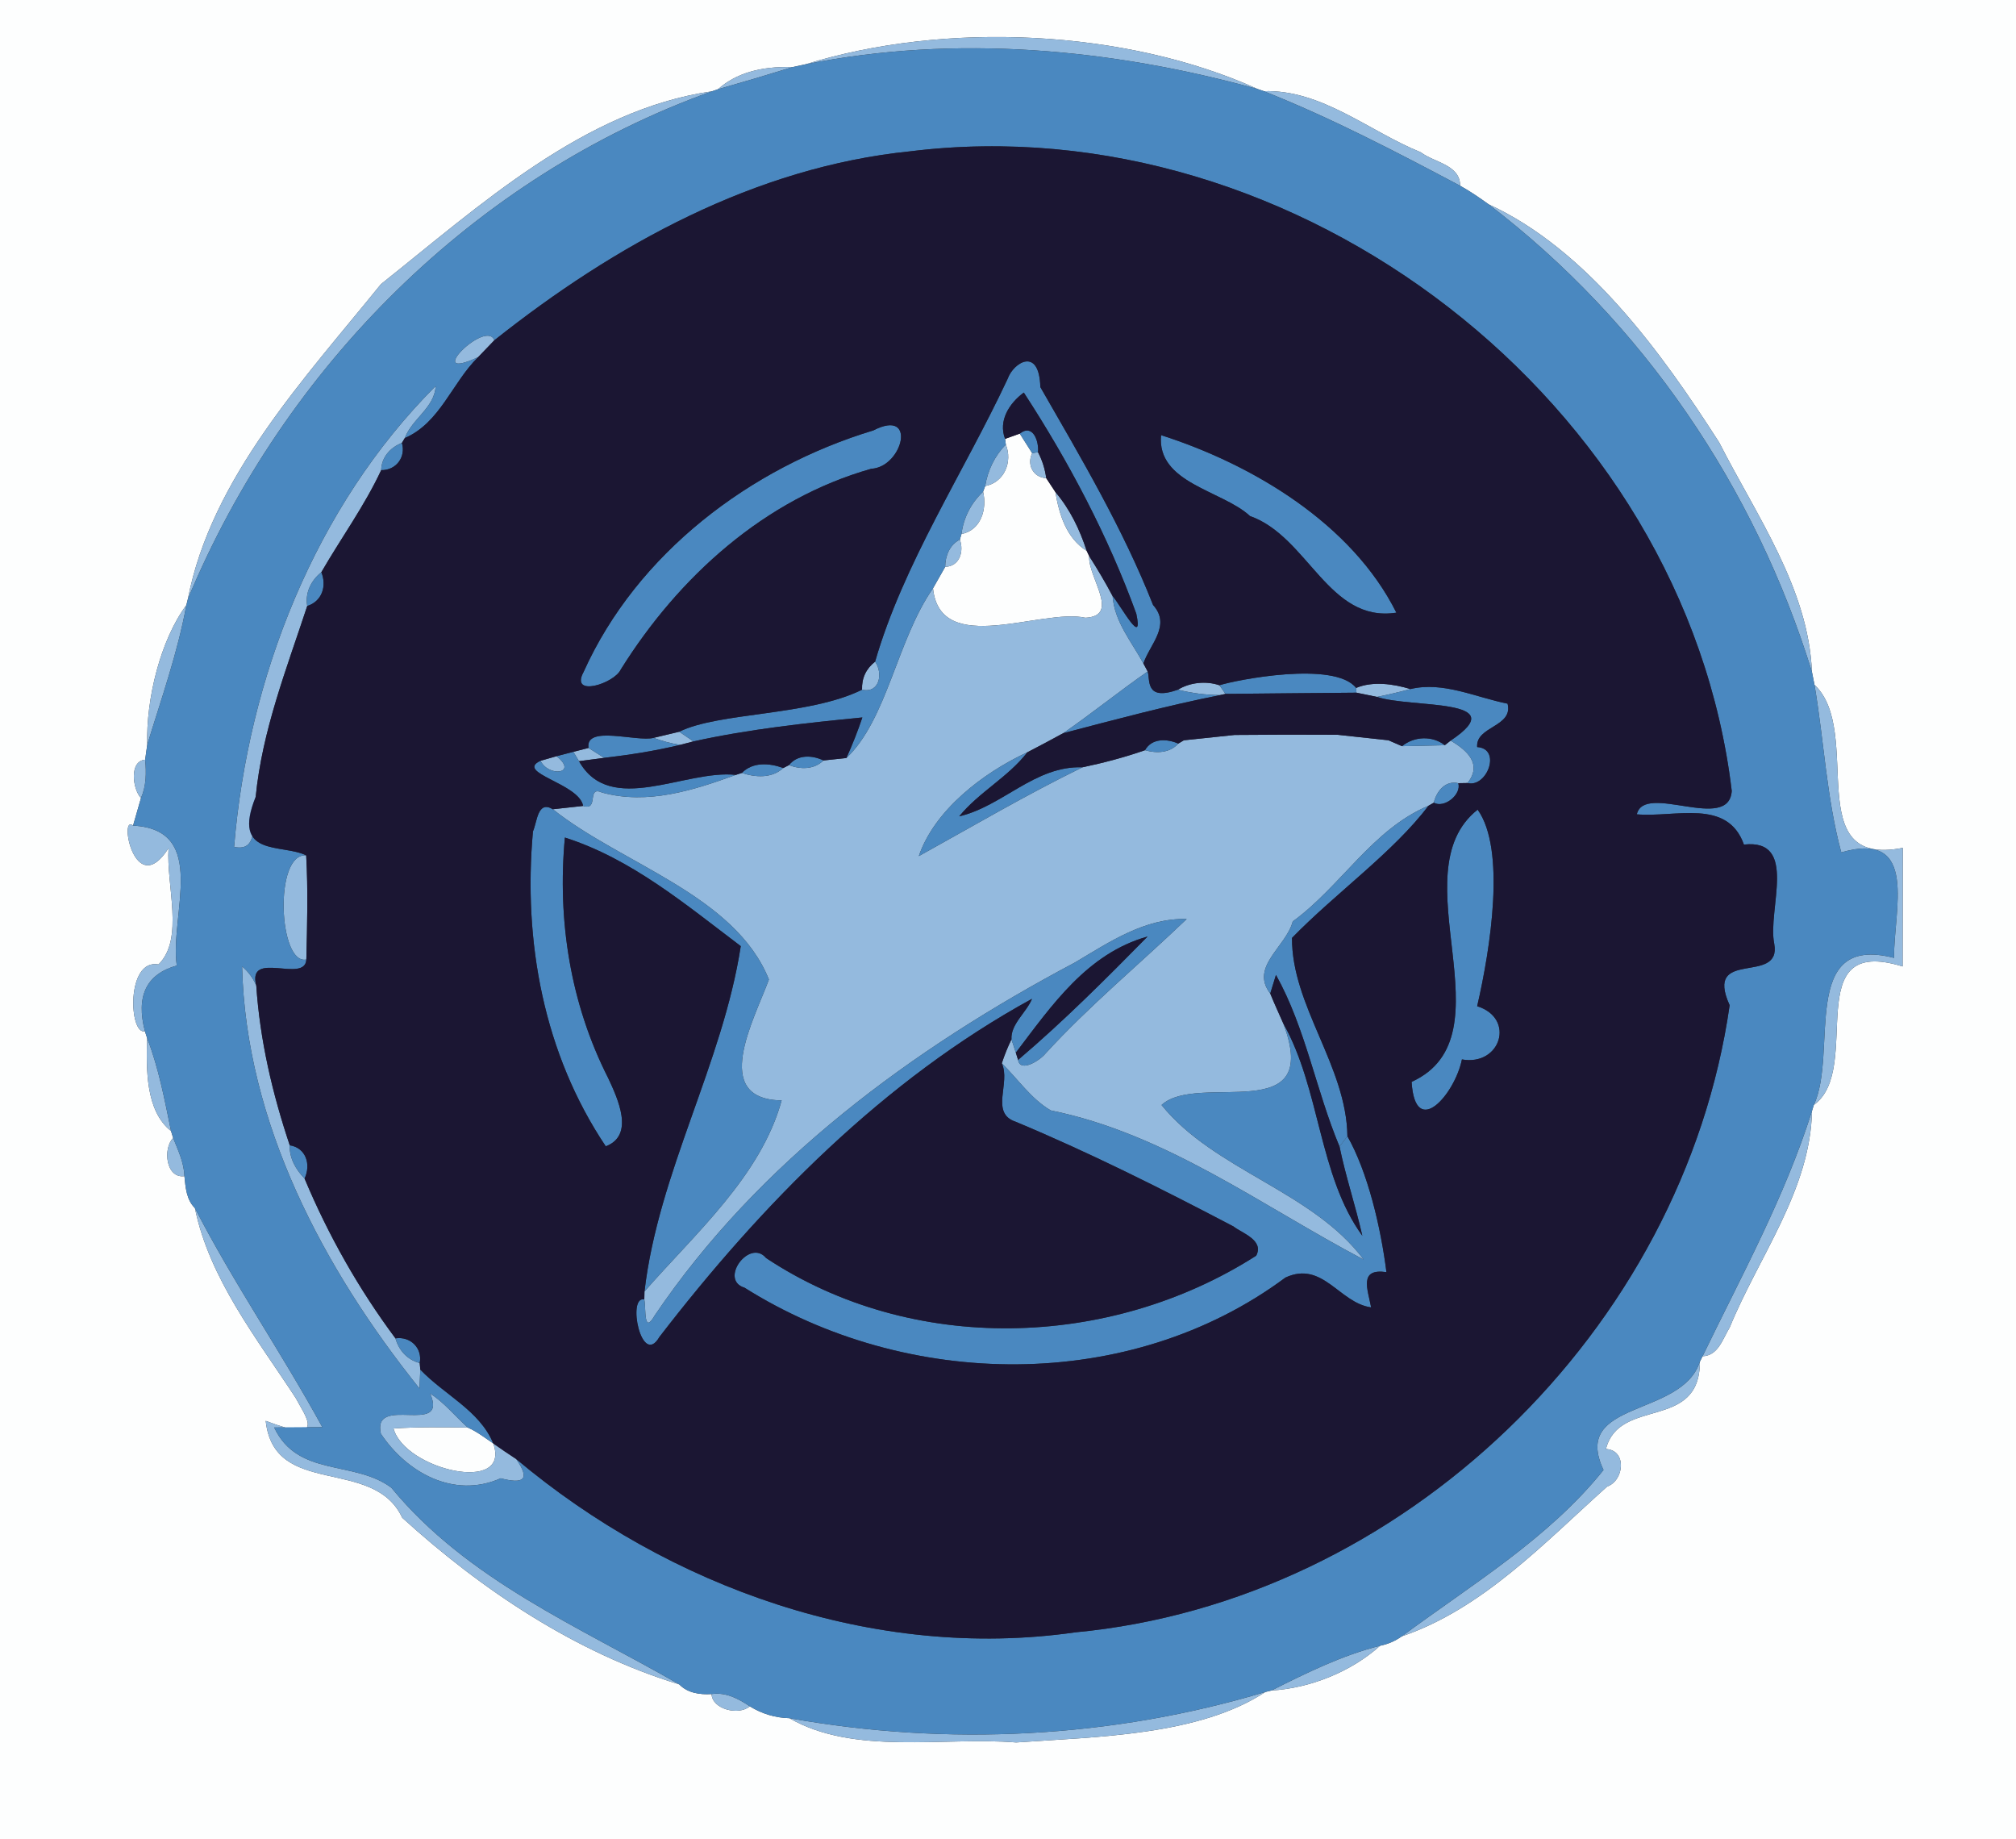 <?xml version="1.0" encoding="UTF-8" ?>
<!DOCTYPE svg PUBLIC "-//W3C//DTD SVG 1.1//EN" "http://www.w3.org/Graphics/SVG/1.1/DTD/svg11.dtd">
<svg width="250pt" height="228pt" viewBox="0 0 250 228" version="1.1" xmlns="http://www.w3.org/2000/svg">
<rect x="0" y="0" width="250" height="228" fill="#333333" stroke="none"/>
<g id="#fdfefeff">
<path fill="#fdfefe" opacity="1.00" d=" M 0.00 0.00 L 250.00 0.00 L 250.00 228.00 L 0.00 228.00 L 0.00 0.00 M 99.90 7.97 C 99.50 8.06 98.69 8.23 98.28 8.32 C 94.32 8.19 91.24 9.10 89.04 11.06 L 88.29 11.32 C 72.43 13.60 59.45 25.52 47.24 35.23 C 37.80 46.91 26.22 59.22 23.30 74.25 L 23.11 75.02 C 19.91 79.34 18.10 86.63 18.26 92.33 C 18.20 92.80 18.07 93.73 18.00 94.19 C 16.01 94.34 16.43 97.82 17.48 98.95 C 17.23 99.81 16.75 101.51 16.50 102.36 C 14.69 100.82 16.70 111.72 20.90 105.16 C 20.60 109.80 22.88 116.38 19.66 119.57 C 15.60 118.82 16.00 128.37 17.97 127.85 L 18.24 128.69 C 18.14 132.52 18.03 137.71 21.21 140.23 L 21.47 141.08 C 20.16 142.42 20.59 146.13 22.87 145.82 C 23.01 147.22 23.11 148.73 24.17 149.78 C 25.97 158.56 31.86 165.95 36.67 173.32 C 37.78 175.47 40.77 179.15 32.95 176.16 C 34.01 185.80 46.30 180.51 49.88 188.17 C 59.75 197.15 71.46 204.94 84.23 208.83 C 85.28 209.91 86.79 210.12 88.24 210.03 C 88.31 211.90 91.58 212.74 92.98 211.55 C 94.47 212.47 96.14 212.98 97.89 213.02 C 105.93 217.67 117.06 215.30 126.01 216.03 C 136.10 215.32 148.70 215.17 156.92 209.77 L 157.67 209.59 C 162.48 209.30 167.58 207.25 171.14 204.04 C 172.13 203.84 173.02 203.45 173.84 202.87 C 183.87 199.46 191.55 191.24 199.29 184.31 C 201.44 183.53 201.76 179.79 199.15 179.65 C 200.81 173.15 210.80 177.47 210.80 168.82 L 211.13 168.15 C 213.10 168.06 213.62 165.99 214.49 164.59 C 218.10 155.77 224.51 147.52 224.70 137.74 L 224.93 136.99 C 231.18 132.52 222.94 115.79 235.94 119.82 C 235.95 116.14 235.95 108.79 235.96 105.12 C 223.16 107.66 231.20 90.74 225.01 84.90 C 224.93 84.49 224.77 83.69 224.69 83.28 C 224.27 72.95 217.79 63.89 213.20 54.87 C 205.96 43.57 196.77 30.93 184.60 25.33 C 183.46 24.51 182.30 23.71 181.07 23.03 C 181.07 20.42 177.88 20.17 176.18 18.88 C 169.76 16.27 163.91 11.09 156.72 11.30 L 155.99 11.05 C 139.57 3.61 117.19 2.61 99.90 7.97 Z" />
<path fill="#fdfefe" opacity="1.00" d=" M 124.64 54.41 C 125.09 54.25 126.01 53.92 126.46 53.76 C 126.85 54.37 127.62 55.58 128.00 56.19 C 127.30 57.61 128.13 59.20 129.74 59.28 C 130.02 59.71 130.59 60.57 130.88 61.01 C 131.35 63.80 132.23 66.70 134.76 68.30 L 135.07 68.95 C 134.89 71.57 139.01 76.36 134.60 76.59 C 129.16 75.37 116.58 81.55 115.70 72.94 C 116.20 72.05 116.70 71.16 117.21 70.28 C 119.00 70.21 119.56 68.38 119.03 66.90 L 119.23 66.21 C 121.66 65.73 122.42 63.11 121.91 60.96 L 122.17 60.26 C 124.55 59.81 125.59 57.25 124.73 55.11 L 124.64 54.41 Z" />
<path fill="#fdfefe" opacity="1.00" d=" M 48.80 177.10 C 51.87 176.90 54.94 176.95 58.01 176.99 C 59.15 177.49 60.14 178.26 61.17 178.96 C 63.43 185.33 50.15 182.20 48.80 177.10 Z" />
</g>
<g id="#94badeff">
<path fill="#94bade" opacity="1.00" d=" M 99.90 7.97 C 117.19 2.61 139.57 3.61 155.99 11.05 C 137.83 6.02 118.48 4.25 99.90 7.97 Z" />
<path fill="#94bade" opacity="1.00" d=" M 89.04 11.06 C 91.24 9.10 94.32 8.19 98.28 8.32 C 95.21 9.27 92.13 10.18 89.04 11.06 Z" />
<path fill="#94bade" opacity="1.00" d=" M 47.24 35.23 C 59.45 25.52 72.43 13.60 88.29 11.32 C 58.82 21.86 35.27 45.54 23.30 74.25 C 26.22 59.22 37.80 46.91 47.24 35.23 Z" />
<path fill="#94bade" opacity="1.00" d=" M 156.72 11.30 C 163.91 11.09 169.76 16.27 176.18 18.88 C 177.88 20.17 181.07 20.42 181.07 23.03 C 173.10 18.81 165.11 14.63 156.72 11.30 Z" />
<path fill="#94bade" opacity="1.00" d=" M 184.60 25.33 C 196.77 30.93 205.96 43.57 213.20 54.87 C 217.79 63.89 224.27 72.95 224.69 83.28 C 217.60 60.37 203.69 39.90 184.60 25.33 Z" />
<path fill="#94bade" opacity="1.00" d=" M 59.29 44.28 C 52.24 47.56 60.31 39.47 61.30 42.19 C 60.63 42.89 59.96 43.58 59.29 44.28 Z" />
<path fill="#94bade" opacity="1.00" d=" M 29.03 105.00 C 30.76 84.06 39.05 62.82 54.03 47.86 C 53.89 50.56 51.10 51.90 50.20 54.31 L 49.84 54.91 C 48.40 55.48 47.31 56.68 47.27 58.29 C 45.20 62.73 42.30 66.70 39.85 70.94 C 38.59 71.95 37.81 73.49 38.10 75.13 C 35.55 82.88 32.51 90.59 31.71 98.78 C 31.06 101.06 32.46 105.74 29.03 105.00 Z" />
<path fill="#94bade" opacity="1.00" d=" M 122.17 60.26 C 122.49 58.31 123.35 56.53 124.73 55.11 C 125.59 57.25 124.55 59.81 122.17 60.26 Z" />
<path fill="#94bade" opacity="1.00" d=" M 128.00 56.19 L 128.72 56.06 C 129.25 57.07 129.59 58.15 129.74 59.28 C 128.13 59.20 127.30 57.61 128.00 56.19 Z" />
<path fill="#94bade" opacity="1.00" d=" M 119.23 66.21 C 119.49 64.17 120.43 62.36 121.91 60.96 C 122.42 63.11 121.66 65.73 119.23 66.21 Z" />
<path fill="#94bade" opacity="1.00" d=" M 130.88 61.01 C 132.69 63.13 133.90 65.66 134.76 68.30 C 132.23 66.70 131.35 63.80 130.88 61.01 Z" />
<path fill="#94bade" opacity="1.00" d=" M 117.21 70.28 C 117.22 68.92 117.77 67.54 119.03 66.90 C 119.56 68.38 119.00 70.21 117.21 70.28 Z" />
<path fill="#94bade" opacity="1.00" d=" M 135.07 68.95 C 136.10 70.57 137.08 72.21 137.97 73.90 C 138.20 77.10 140.33 79.56 141.79 82.26 L 142.32 83.25 C 138.77 85.72 135.41 88.44 131.85 90.90 C 130.37 91.71 128.89 92.50 127.40 93.27 C 121.86 95.83 115.87 100.47 113.94 106.14 C 120.66 102.42 127.31 98.51 134.23 95.13 C 136.86 94.58 139.46 93.89 141.99 93.01 C 143.42 93.42 145.06 93.37 146.12 92.19 L 146.81 91.78 C 148.39 91.62 151.53 91.28 153.10 91.12 C 157.36 91.08 161.62 91.07 165.89 91.10 C 167.46 91.27 170.61 91.61 172.18 91.78 C 172.60 91.96 173.44 92.33 173.86 92.51 C 175.18 92.48 177.84 92.42 179.17 92.39 L 179.89 91.82 C 181.93 93.02 183.85 94.74 181.98 97.08 L 180.84 97.10 C 179.22 96.72 178.14 98.12 177.80 99.52 L 177.14 99.90 C 170.18 102.82 166.29 109.89 160.31 114.24 C 159.48 117.41 154.96 119.85 157.52 123.18 C 158.03 124.43 158.59 125.65 159.14 126.89 C 164.07 139.94 148.55 132.83 144.04 137.00 C 150.59 145.11 162.74 147.66 169.10 156.16 C 156.46 149.51 144.59 140.56 130.30 137.67 C 127.85 136.23 126.24 133.78 124.23 131.83 C 124.56 130.82 124.96 129.82 125.43 128.86 C 125.57 129.27 125.84 130.10 125.97 130.51 L 126.25 131.41 C 126.52 133.04 128.99 131.44 129.63 130.64 C 135.09 124.67 141.33 119.52 147.16 113.94 C 141.97 113.80 137.56 116.80 133.30 119.33 C 113.16 130.00 94.10 143.99 81.19 163.09 C 79.78 165.55 80.13 162.26 79.90 161.11 L 79.92 160.12 C 86.20 152.93 94.35 145.82 96.93 136.43 C 88.02 136.30 93.55 126.37 95.35 121.44 C 91.14 110.95 77.09 107.14 68.56 100.33 C 69.50 100.22 71.38 100.02 72.31 99.92 C 74.35 100.57 72.67 97.35 74.69 98.27 C 80.34 99.80 85.97 97.98 91.25 96.07 L 91.99 95.83 C 93.70 96.39 95.71 96.52 97.13 95.22 L 97.84 94.86 C 99.27 95.41 100.96 95.42 102.12 94.28 C 102.83 94.20 104.25 94.05 104.96 93.98 C 110.03 89.18 111.23 79.34 115.70 72.94 C 116.58 81.55 129.16 75.37 134.60 76.59 C 139.01 76.36 134.89 71.57 135.07 68.95 Z" />
<path fill="#94bade" opacity="1.00" d=" M 18.26 92.33 C 18.10 86.63 19.91 79.34 23.11 75.02 C 22.03 80.93 20.01 86.60 18.26 92.33 Z" />
<path fill="#94bade" opacity="1.00" d=" M 108.52 82.03 C 109.54 83.47 109.08 86.00 106.90 85.51 C 106.85 84.08 107.39 82.92 108.52 82.03 Z" />
<path fill="#94bade" opacity="1.00" d=" M 146.07 85.51 C 147.56 84.60 149.56 84.39 151.22 84.96 C 151.40 85.23 151.78 85.76 151.97 86.03 L 151.29 86.18 C 149.53 86.16 147.78 85.94 146.07 85.51 Z" />
<path fill="#94bade" opacity="1.00" d=" M 168.17 85.29 C 170.24 84.42 172.80 84.79 174.90 85.43 C 173.52 85.80 172.14 86.13 170.75 86.40 C 170.12 86.27 168.85 86.01 168.21 85.88 L 168.17 85.29 Z" />
<path fill="#94bade" opacity="1.00" d=" M 225.01 84.90 C 231.20 90.74 223.16 107.66 235.96 105.12 C 235.95 108.79 235.95 116.14 235.94 119.82 C 222.94 115.79 231.18 132.52 224.93 136.99 C 227.99 130.49 223.02 115.70 234.88 118.76 C 234.79 113.01 238.05 102.85 228.33 105.68 C 226.50 98.89 226.19 91.81 225.01 84.90 Z" />
<path fill="#94bade" opacity="1.00" d=" M 81.05 91.48 C 81.84 91.29 83.43 90.91 84.23 90.72 C 84.67 91.02 85.55 91.62 85.99 91.92 C 85.58 92.02 84.75 92.24 84.34 92.35 C 83.21 92.17 82.12 91.88 81.05 91.48 Z" />
<path fill="#94bade" opacity="1.00" d=" M 71.10 93.21 C 71.57 93.09 72.51 92.85 72.98 92.73 C 73.47 93.04 74.43 93.65 74.92 93.96 C 74.14 94.06 72.58 94.27 71.80 94.37 C 71.62 94.08 71.27 93.50 71.10 93.21 Z" />
<path fill="#94bade" opacity="1.00" d=" M 17.48 98.95 C 16.43 97.82 16.01 94.34 18.00 94.19 C 18.16 95.80 18.14 97.45 17.48 98.95 Z" />
<path fill="#94bade" opacity="1.00" d=" M 67.03 94.32 C 67.53 94.18 68.52 93.89 69.02 93.75 C 71.73 95.90 68.06 96.41 67.03 94.32 Z" />
<path fill="#94bade" opacity="1.00" d=" M 20.90 105.16 C 16.70 111.72 14.69 100.82 16.50 102.36 C 25.94 102.85 21.03 113.41 21.92 119.71 C 18.08 120.79 16.86 123.56 17.97 127.85 C 16.00 128.37 15.60 118.82 19.66 119.57 C 22.88 116.38 20.60 109.80 20.90 105.16 Z" />
<path fill="#94bade" opacity="1.00" d=" M 37.99 118.96 C 34.54 119.71 33.94 105.70 37.97 106.05 C 38.21 110.35 38.09 114.66 37.99 118.96 Z" />
<path fill="#94bade" opacity="1.00" d=" M 30.02 119.82 C 30.79 120.46 31.38 121.26 31.78 122.19 C 32.23 128.95 33.78 135.58 35.93 141.99 C 35.87 143.59 36.68 145.00 37.77 146.12 C 40.71 153.14 44.49 159.82 49.04 165.93 C 49.46 167.42 50.52 168.60 52.05 168.99 L 52.12 169.80 C 52.10 170.39 52.05 171.56 52.02 172.15 C 40.12 157.31 30.49 139.21 30.02 119.82 Z" />
<path fill="#94bade" opacity="1.00" d=" M 18.24 128.69 C 19.68 132.40 20.41 136.34 21.21 140.23 C 18.03 137.71 18.14 132.52 18.24 128.69 Z" />
<path fill="#94bade" opacity="1.00" d=" M 211.13 168.15 C 215.97 158.15 221.34 148.40 224.70 137.74 C 224.51 147.52 218.10 155.77 214.49 164.59 C 213.62 165.99 213.10 168.06 211.13 168.15 Z" />
<path fill="#94bade" opacity="1.00" d=" M 21.47 141.08 C 22.08 142.61 22.82 144.14 22.87 145.82 C 20.59 146.13 20.16 142.42 21.47 141.08 Z" />
<path fill="#94bade" opacity="1.00" d=" M 24.17 149.78 C 28.96 159.08 34.95 167.75 39.97 176.94 C 38.48 176.95 35.49 176.97 34.00 176.98 C 36.93 183.19 43.93 181.00 48.53 184.45 C 57.92 195.86 71.77 201.68 84.23 208.83 C 71.46 204.94 59.75 197.15 49.88 188.17 C 46.30 180.51 34.01 185.80 32.95 176.16 C 40.77 179.15 37.78 175.47 36.67 173.32 C 31.86 165.95 25.97 158.56 24.17 149.78 Z" />
<path fill="#94bade" opacity="1.00" d=" M 198.85 182.25 C 194.74 173.55 208.56 175.78 210.80 168.82 C 210.80 177.47 200.81 173.15 199.15 179.65 C 201.76 179.79 201.44 183.53 199.29 184.31 C 191.55 191.24 183.87 199.46 173.84 202.87 C 182.49 196.46 192.05 190.74 198.85 182.25 Z" />
<path fill="#94bade" opacity="1.00" d=" M 53.34 172.76 C 55.11 173.91 56.45 175.59 58.01 176.99 C 54.94 176.95 51.87 176.90 48.80 177.10 C 50.15 182.20 63.43 185.33 61.17 178.96 C 62.11 179.63 63.06 180.27 64.02 180.90 C 65.83 183.51 64.86 184.00 62.09 183.28 C 56.25 185.87 50.40 182.52 47.23 177.75 C 46.10 172.79 55.66 178.17 53.34 172.76 Z" />
<path fill="#94bade" opacity="1.00" d=" M 157.67 209.59 C 162.01 207.41 166.42 205.23 171.14 204.04 C 167.58 207.25 162.48 209.30 157.67 209.59 Z" />
<path fill="#94bade" opacity="1.00" d=" M 88.24 210.03 C 90.00 209.77 91.57 210.60 92.98 211.55 C 91.58 212.74 88.31 211.90 88.24 210.03 Z" />
<path fill="#94bade" opacity="1.00" d=" M 97.89 213.02 C 117.54 216.53 137.83 215.51 156.92 209.77 C 148.70 215.17 136.10 215.32 126.01 216.03 C 117.06 215.30 105.93 217.67 97.89 213.02 Z" />
</g>
<g id="#4a88c0ff">
<path fill="#4a88c0" opacity="1.00" d=" M 99.90 7.97 C 118.48 4.25 137.83 6.02 155.99 11.05 L 156.72 11.30 C 165.11 14.63 173.10 18.81 181.07 23.03 C 182.30 23.71 183.46 24.51 184.60 25.33 C 203.69 39.90 217.60 60.37 224.69 83.28 C 224.77 83.69 224.93 84.49 225.01 84.90 C 226.19 91.81 226.50 98.89 228.33 105.68 C 238.05 102.85 234.79 113.01 234.88 118.76 C 223.02 115.70 227.99 130.49 224.93 136.99 L 224.70 137.74 C 221.34 148.40 215.97 158.15 211.13 168.15 L 210.80 168.82 C 208.56 175.78 194.74 173.55 198.85 182.25 C 192.05 190.74 182.49 196.46 173.84 202.87 C 173.02 203.45 172.13 203.84 171.14 204.04 C 166.42 205.23 162.01 207.41 157.67 209.59 L 156.92 209.77 C 137.83 215.51 117.54 216.53 97.89 213.02 C 96.14 212.98 94.47 212.47 92.98 211.55 C 91.57 210.60 90.00 209.77 88.24 210.03 C 86.79 210.12 85.28 209.91 84.23 208.83 C 71.77 201.68 57.92 195.86 48.53 184.45 C 43.93 181.00 36.93 183.19 34.00 176.98 C 35.49 176.97 38.48 176.95 39.97 176.94 C 34.95 167.75 28.96 159.08 24.17 149.78 C 23.11 148.73 23.01 147.22 22.87 145.82 C 22.82 144.14 22.08 142.61 21.47 141.08 L 21.21 140.23 C 20.41 136.34 19.68 132.40 18.24 128.69 L 17.97 127.85 C 16.86 123.56 18.08 120.79 21.92 119.71 C 21.03 113.41 25.94 102.85 16.50 102.36 C 16.75 101.51 17.23 99.81 17.48 98.95 C 18.14 97.45 18.16 95.80 18.00 94.19 C 18.07 93.73 18.20 92.80 18.26 92.33 C 20.01 86.60 22.03 80.93 23.11 75.02 L 23.30 74.25 C 35.27 45.54 58.82 21.86 88.29 11.32 L 89.04 11.06 C 92.13 10.18 95.21 9.27 98.28 8.32 C 98.69 8.23 99.50 8.06 99.90 7.97 M 112.88 18.76 C 93.65 20.71 76.21 30.35 61.30 42.19 C 60.31 39.47 52.24 47.56 59.29 44.28 C 56.05 47.46 54.58 52.42 50.20 54.31 C 51.10 51.90 53.89 50.56 54.03 47.86 C 39.05 62.82 30.76 84.06 29.03 105.00 C 32.46 105.74 31.06 101.06 31.71 98.78 C 28.65 106.34 34.96 104.56 37.97 106.05 C 33.94 105.70 34.54 119.71 37.99 118.96 C 37.83 121.99 30.62 117.70 31.78 122.19 C 31.38 121.26 30.79 120.46 30.02 119.82 C 30.49 139.21 40.12 157.31 52.02 172.15 C 52.05 171.56 52.10 170.39 52.12 169.80 C 55.07 172.92 59.48 174.86 61.17 178.96 C 60.14 178.26 59.15 177.49 58.01 176.99 C 56.45 175.59 55.11 173.91 53.34 172.76 C 55.66 178.17 46.10 172.79 47.23 177.75 C 50.40 182.52 56.25 185.87 62.09 183.28 C 64.86 184.00 65.83 183.51 64.02 180.90 C 82.97 196.81 108.44 205.94 133.32 202.38 C 173.94 198.56 208.72 164.91 214.49 124.63 C 211.24 117.46 220.97 122.23 220.02 117.01 C 219.15 112.77 223.06 103.96 216.26 104.71 C 214.21 98.96 207.79 101.38 202.98 100.96 C 203.90 96.97 214.40 103.28 214.75 98.06 C 208.99 49.85 160.84 12.84 112.88 18.76 Z" />
<path fill="#4a88c0" opacity="1.00" d=" M 124.96 46.96 C 125.67 44.94 128.88 42.93 129.01 47.99 C 134.06 56.78 139.26 65.55 142.99 75.01 C 145.27 77.54 142.58 79.89 141.79 82.26 C 140.33 79.56 138.20 77.10 137.97 73.90 C 139.01 75.10 141.82 80.38 140.91 76.09 C 137.45 66.54 132.54 57.23 126.96 48.67 C 125.17 49.98 123.77 52.16 124.64 54.41 L 124.73 55.11 C 123.35 56.53 122.49 58.31 122.17 60.26 L 121.91 60.96 C 120.43 62.36 119.49 64.17 119.23 66.21 L 119.03 66.90 C 117.77 67.54 117.22 68.92 117.21 70.28 C 116.70 71.16 116.20 72.05 115.70 72.94 C 111.23 79.34 110.03 89.18 104.96 93.98 C 105.70 92.33 106.37 90.65 106.94 88.95 C 99.92 89.64 92.89 90.40 85.99 91.92 C 85.55 91.62 84.67 91.02 84.23 90.72 C 89.16 88.28 100.30 88.78 106.90 85.51 C 109.08 86.00 109.54 83.47 108.52 82.03 C 112.03 69.87 119.52 58.58 124.96 46.96 Z" />
<path fill="#4a88c0" opacity="1.00" d=" M 108.31 53.36 C 113.77 50.55 111.96 57.91 108.04 58.12 C 94.81 61.87 84.17 71.51 76.99 82.99 C 76.20 84.75 70.63 86.52 72.37 83.31 C 78.99 68.59 93.06 57.97 108.31 53.36 Z" />
<path fill="#4a88c0" opacity="1.00" d=" M 126.46 53.76 C 128.10 52.46 128.86 54.76 128.72 56.06 L 128.00 56.19 C 127.62 55.58 126.85 54.37 126.46 53.76 Z" />
<path fill="#4a88c0" opacity="1.00" d=" M 143.98 53.95 C 155.33 57.58 167.66 64.93 173.16 75.96 C 164.75 77.26 162.23 66.52 155.01 63.98 C 151.58 60.79 143.42 59.92 143.98 53.95 Z" />
<path fill="#4a88c0" opacity="1.00" d=" M 47.27 58.29 C 47.31 56.68 48.40 55.48 49.84 54.91 C 50.36 56.68 49.11 58.32 47.27 58.29 Z" />
<path fill="#4a88c0" opacity="1.00" d=" M 38.10 75.13 C 37.81 73.49 38.59 71.95 39.85 70.94 C 40.54 72.64 39.95 74.55 38.10 75.13 Z" />
<path fill="#4a88c0" opacity="1.00" d=" M 142.32 83.25 C 142.66 84.25 141.94 86.97 146.07 85.51 C 147.78 85.94 149.53 86.16 151.29 86.18 C 144.75 87.48 138.30 89.21 131.85 90.90 C 135.41 88.44 138.77 85.72 142.32 83.25 Z" />
<path fill="#4a88c0" opacity="1.00" d=" M 151.22 84.96 C 153.20 84.31 165.48 81.88 168.17 85.29 L 168.21 85.88 C 162.79 85.93 157.38 85.97 151.97 86.03 C 151.78 85.76 151.40 85.23 151.22 84.96 Z" />
<path fill="#4a88c0" opacity="1.00" d=" M 174.90 85.43 C 178.96 84.45 182.97 86.45 186.95 87.24 C 187.69 90.14 182.98 90.02 183.18 92.62 C 186.25 92.82 184.39 97.70 181.98 97.08 C 183.85 94.74 181.93 93.02 179.89 91.82 C 187.88 86.49 174.93 87.83 170.75 86.40 C 172.14 86.13 173.52 85.80 174.90 85.43 Z" />
<path fill="#4a88c0" opacity="1.00" d=" M 72.98 92.73 C 72.54 89.85 78.94 92.01 81.05 91.48 C 82.12 91.88 83.21 92.17 84.34 92.35 C 81.24 93.10 78.08 93.59 74.92 93.96 C 74.43 93.65 73.47 93.04 72.98 92.73 Z" />
<path fill="#4a88c0" opacity="1.00" d=" M 146.81 91.78 C 148.39 91.62 151.53 91.28 153.10 91.12 C 151.53 91.28 148.39 91.62 146.81 91.78 Z" />
<path fill="#4a88c0" opacity="1.00" d=" M 165.89 91.10 C 167.46 91.27 170.61 91.61 172.18 91.78 C 170.61 91.61 167.46 91.27 165.89 91.10 Z" />
<path fill="#4a88c0" opacity="1.00" d=" M 141.99 93.01 C 142.84 91.49 144.73 91.58 146.12 92.19 C 145.06 93.37 143.42 93.42 141.99 93.01 Z" />
<path fill="#4a88c0" opacity="1.00" d=" M 173.86 92.51 C 175.37 91.28 177.61 91.18 179.17 92.39 C 177.84 92.42 175.18 92.48 173.86 92.51 Z" />
<path fill="#4a88c0" opacity="1.00" d=" M 69.02 93.75 C 69.54 93.61 70.58 93.35 71.10 93.21 C 71.27 93.50 71.62 94.08 71.80 94.37 C 75.66 101.26 84.97 95.38 91.25 96.07 C 85.97 97.98 80.34 99.80 74.69 98.27 C 72.67 97.35 74.35 100.57 72.31 99.92 C 71.83 97.11 63.78 95.82 67.03 94.32 C 68.06 96.41 71.73 95.90 69.02 93.75 Z" />
<path fill="#4a88c0" opacity="1.00" d=" M 113.94 106.14 C 115.87 100.47 121.86 95.83 127.40 93.27 C 125.01 96.36 121.42 98.19 118.95 101.21 C 124.35 99.95 128.35 94.91 134.23 95.13 C 127.31 98.51 120.66 102.42 113.94 106.14 Z" />
<path fill="#4a88c0" opacity="1.00" d=" M 97.84 94.86 C 98.90 93.52 100.71 93.61 102.12 94.28 C 100.96 95.42 99.27 95.41 97.84 94.86 Z" />
<path fill="#4a88c0" opacity="1.00" d=" M 91.99 95.83 C 93.37 94.43 95.43 94.60 97.13 95.22 C 95.71 96.52 93.70 96.39 91.99 95.83 Z" />
<path fill="#4a88c0" opacity="1.00" d=" M 177.80 99.52 C 178.14 98.12 179.22 96.72 180.84 97.10 C 181.26 98.50 179.11 100.25 177.80 99.52 Z" />
<path fill="#4a88c0" opacity="1.00" d=" M 66.09 103.08 C 66.62 101.90 66.65 99.18 68.56 100.33 C 77.09 107.14 91.14 110.95 95.35 121.44 C 93.55 126.37 88.02 136.30 96.93 136.43 C 94.35 145.82 86.20 152.93 79.92 160.12 C 81.65 145.31 89.62 131.88 91.86 117.30 C 85.03 112.15 78.34 106.49 70.05 103.84 C 69.10 114.10 70.73 124.43 75.41 133.64 C 76.62 136.22 78.73 140.76 75.12 142.12 C 67.42 130.63 64.86 116.74 66.09 103.08 Z" />
<path fill="#4a88c0" opacity="1.00" d=" M 160.31 114.24 C 166.29 109.89 170.18 102.82 177.14 99.90 C 172.81 105.64 165.63 110.72 160.22 116.28 C 160.17 124.72 166.98 132.16 167.09 140.87 C 166.85 141.19 166.36 141.83 166.11 142.15 C 163.19 135.19 161.91 127.46 158.23 120.87 C 158.05 121.45 157.70 122.60 157.52 123.18 C 154.96 119.85 159.48 117.41 160.31 114.24 Z" />
<path fill="#4a88c0" opacity="1.00" d=" M 183.24 100.38 C 186.76 105.29 184.84 117.59 183.18 124.75 C 187.96 126.24 186.10 132.20 181.29 131.35 C 180.42 135.66 175.49 141.35 175.05 134.13 C 187.56 128.44 173.31 108.21 183.24 100.38 Z" />
<path fill="#4a88c0" opacity="1.00" d=" M 133.30 119.33 C 137.56 116.80 141.97 113.80 147.16 113.94 C 141.33 119.52 135.09 124.67 129.63 130.64 C 128.99 131.44 126.52 133.04 126.25 131.41 C 131.88 126.63 137.15 121.35 142.31 116.11 C 134.82 118.21 130.44 124.63 125.97 130.51 C 125.84 130.10 125.57 129.27 125.43 128.86 C 125.31 126.98 127.28 125.54 127.98 123.83 C 109.58 133.90 94.47 149.27 81.77 165.76 C 79.53 169.63 77.73 160.56 79.90 161.11 C 80.13 162.26 79.78 165.55 81.19 163.09 C 94.10 143.99 113.16 130.00 133.30 119.33 Z" />
<path fill="#4a88c0" opacity="1.00" d=" M 159.14 126.89 C 163.75 135.06 163.50 145.73 168.94 153.21 C 168.10 149.50 166.88 145.88 166.11 142.15 C 166.36 141.83 166.85 141.19 167.09 140.87 C 169.62 145.33 171.23 152.16 171.93 157.72 C 168.47 157.22 169.61 159.83 170.03 162.09 C 166.09 161.56 164.04 156.26 159.41 158.39 C 140.09 172.75 112.41 172.31 92.33 159.65 C 89.12 158.68 92.96 153.50 95.00 155.97 C 113.12 167.98 137.64 167.28 155.78 155.68 C 156.78 153.74 154.01 152.89 152.95 152.05 C 144.10 147.41 135.17 142.92 125.94 139.07 C 122.73 138.00 125.37 134.25 124.23 131.83 C 126.24 133.78 127.85 136.23 130.30 137.67 C 144.59 140.56 156.46 149.51 169.10 156.16 C 162.74 147.66 150.59 145.11 144.04 137.00 C 148.55 132.83 164.07 139.94 159.14 126.89 Z" />
<path fill="#4a88c0" opacity="1.00" d=" M 35.93 141.99 C 37.97 142.32 38.58 144.39 37.77 146.12 C 36.68 145.00 35.87 143.59 35.93 141.99 Z" />
<path fill="#4a88c0" opacity="1.00" d=" M 49.04 165.93 C 50.88 165.65 52.41 167.13 52.05 168.99 C 50.52 168.60 49.46 167.42 49.04 165.93 Z" />
</g>
<g id="#1b1633ff">
<path fill="#1b1633" opacity="1.00" d=" M 112.88 18.76 C 160.84 12.84 208.99 49.85 214.75 98.06 C 214.40 103.28 203.90 96.97 202.98 100.96 C 207.79 101.38 214.21 98.96 216.26 104.71 C 223.06 103.96 219.15 112.77 220.02 117.01 C 220.97 122.23 211.24 117.46 214.49 124.63 C 208.72 164.91 173.94 198.56 133.32 202.38 C 108.44 205.94 82.97 196.81 64.02 180.90 C 63.06 180.27 62.11 179.63 61.17 178.96 C 59.48 174.86 55.07 172.92 52.12 169.80 L 52.05 168.99 C 52.41 167.13 50.88 165.65 49.04 165.93 C 44.49 159.82 40.71 153.14 37.77 146.12 C 38.58 144.39 37.97 142.32 35.93 141.99 C 33.78 135.58 32.23 128.95 31.78 122.19 C 30.62 117.70 37.83 121.99 37.99 118.96 C 38.09 114.66 38.21 110.35 37.97 106.05 C 34.96 104.56 28.65 106.34 31.71 98.78 C 32.51 90.59 35.55 82.88 38.10 75.13 C 39.95 74.55 40.54 72.64 39.85 70.94 C 42.30 66.70 45.20 62.73 47.27 58.29 C 49.11 58.32 50.36 56.68 49.84 54.91 L 50.20 54.31 C 54.58 52.42 56.05 47.46 59.29 44.28 C 59.96 43.58 60.63 42.89 61.30 42.19 C 76.21 30.35 93.65 20.71 112.88 18.76 M 124.96 46.96 C 119.52 58.58 112.03 69.87 108.52 82.03 C 107.39 82.92 106.85 84.08 106.90 85.51 C 100.30 88.78 89.16 88.28 84.23 90.72 C 83.43 90.91 81.84 91.29 81.05 91.48 C 78.94 92.01 72.54 89.85 72.98 92.73 C 72.51 92.85 71.57 93.09 71.10 93.21 C 70.58 93.35 69.54 93.61 69.02 93.75 C 68.52 93.89 67.53 94.18 67.03 94.32 C 63.78 95.82 71.83 97.11 72.31 99.92 C 71.38 100.02 69.50 100.22 68.56 100.33 C 66.65 99.18 66.62 101.90 66.09 103.08 C 64.86 116.74 67.42 130.63 75.12 142.12 C 78.73 140.76 76.62 136.22 75.41 133.64 C 70.73 124.43 69.10 114.10 70.05 103.84 C 78.34 106.49 85.03 112.15 91.86 117.30 C 89.62 131.88 81.65 145.31 79.92 160.12 L 79.90 161.11 C 77.73 160.56 79.53 169.63 81.77 165.76 C 94.47 149.27 109.58 133.90 127.98 123.83 C 127.28 125.54 125.31 126.98 125.43 128.86 C 124.96 129.82 124.56 130.82 124.23 131.83 C 125.37 134.25 122.73 138.00 125.94 139.07 C 135.17 142.92 144.10 147.41 152.95 152.05 C 154.01 152.89 156.78 153.74 155.78 155.68 C 137.64 167.28 113.12 167.98 95.00 155.97 C 92.96 153.50 89.12 158.68 92.33 159.65 C 112.41 172.31 140.09 172.75 159.41 158.39 C 164.04 156.26 166.09 161.56 170.03 162.09 C 169.61 159.83 168.47 157.22 171.93 157.72 C 171.23 152.16 169.62 145.33 167.09 140.87 C 166.98 132.16 160.17 124.72 160.22 116.28 C 165.63 110.72 172.81 105.64 177.14 99.90 L 177.80 99.52 C 179.11 100.25 181.26 98.50 180.84 97.10 L 181.98 97.08 C 184.39 97.70 186.25 92.82 183.18 92.62 C 182.98 90.02 187.69 90.14 186.95 87.24 C 182.97 86.45 178.96 84.45 174.90 85.43 C 172.80 84.79 170.24 84.42 168.17 85.29 C 165.48 81.88 153.20 84.31 151.22 84.96 C 149.56 84.39 147.56 84.60 146.07 85.51 C 141.94 86.97 142.66 84.25 142.32 83.25 L 141.79 82.26 C 142.58 79.89 145.27 77.54 142.99 75.01 C 139.26 65.55 134.06 56.78 129.01 47.99 C 128.88 42.93 125.67 44.94 124.96 46.96 M 108.31 53.36 C 93.06 57.97 78.99 68.59 72.37 83.31 C 70.63 86.52 76.20 84.75 76.99 82.99 C 84.17 71.51 94.81 61.87 108.04 58.12 C 111.96 57.91 113.77 50.55 108.31 53.36 M 143.98 53.95 C 143.42 59.92 151.58 60.79 155.01 63.98 C 162.23 66.52 164.75 77.26 173.16 75.96 C 167.66 64.93 155.33 57.58 143.98 53.95 M 183.24 100.38 C 173.31 108.21 187.56 128.44 175.05 134.13 C 175.49 141.35 180.42 135.66 181.29 131.35 C 186.10 132.20 187.96 126.24 183.18 124.75 C 184.84 117.59 186.76 105.29 183.24 100.38 Z" />
<path fill="#1b1633" opacity="1.00" d=" M 124.64 54.41 C 123.77 52.16 125.17 49.98 126.96 48.67 C 132.54 57.23 137.45 66.54 140.91 76.09 C 141.82 80.38 139.01 75.10 137.97 73.90 C 137.08 72.21 136.10 70.57 135.07 68.95 L 134.76 68.30 C 133.90 65.66 132.69 63.13 130.88 61.01 C 130.59 60.57 130.02 59.71 129.74 59.28 C 129.59 58.15 129.25 57.07 128.72 56.06 C 128.86 54.76 128.10 52.46 126.46 53.76 C 126.01 53.92 125.09 54.25 124.64 54.41 Z" />
<path fill="#1b1633" opacity="1.00" d=" M 151.29 86.18 L 151.97 86.03 C 157.38 85.97 162.79 85.93 168.21 85.88 C 168.85 86.01 170.12 86.27 170.75 86.40 C 174.93 87.83 187.88 86.49 179.89 91.82 L 179.17 92.39 C 177.61 91.18 175.37 91.28 173.86 92.51 C 173.44 92.33 172.60 91.96 172.18 91.78 C 170.61 91.61 167.46 91.27 165.89 91.10 C 161.62 91.07 157.36 91.08 153.10 91.12 C 151.53 91.28 148.39 91.62 146.81 91.78 L 146.12 92.19 C 144.73 91.58 142.84 91.49 141.99 93.01 C 139.46 93.89 136.86 94.58 134.23 95.13 C 128.35 94.91 124.35 99.95 118.95 101.21 C 121.42 98.19 125.01 96.36 127.40 93.27 C 128.89 92.50 130.37 91.71 131.85 90.90 C 138.30 89.21 144.75 87.48 151.29 86.18 Z" />
<path fill="#1b1633" opacity="1.00" d=" M 85.99 91.92 C 92.89 90.40 99.92 89.64 106.94 88.95 C 106.37 90.65 105.70 92.33 104.96 93.98 C 104.25 94.05 102.83 94.20 102.12 94.28 C 100.71 93.61 98.90 93.52 97.84 94.86 L 97.13 95.22 C 95.43 94.60 93.37 94.43 91.99 95.83 L 91.25 96.07 C 84.97 95.38 75.66 101.26 71.80 94.37 C 72.58 94.27 74.14 94.06 74.92 93.96 C 78.08 93.59 81.24 93.10 84.34 92.35 C 84.75 92.24 85.58 92.02 85.99 91.92 Z" />
<path fill="#1b1633" opacity="1.00" d=" M 125.97 130.51 C 130.44 124.63 134.82 118.21 142.31 116.11 C 137.15 121.35 131.88 126.63 126.25 131.41 L 125.97 130.51 Z" />
<path fill="#1b1633" opacity="1.00" d=" M 158.23 120.87 C 161.91 127.46 163.19 135.19 166.11 142.15 C 166.88 145.88 168.10 149.50 168.94 153.21 C 163.50 145.73 163.75 135.06 159.14 126.89 C 158.59 125.65 158.03 124.43 157.52 123.18 C 157.70 122.60 158.05 121.45 158.23 120.87 Z" />
</g>
</svg>
